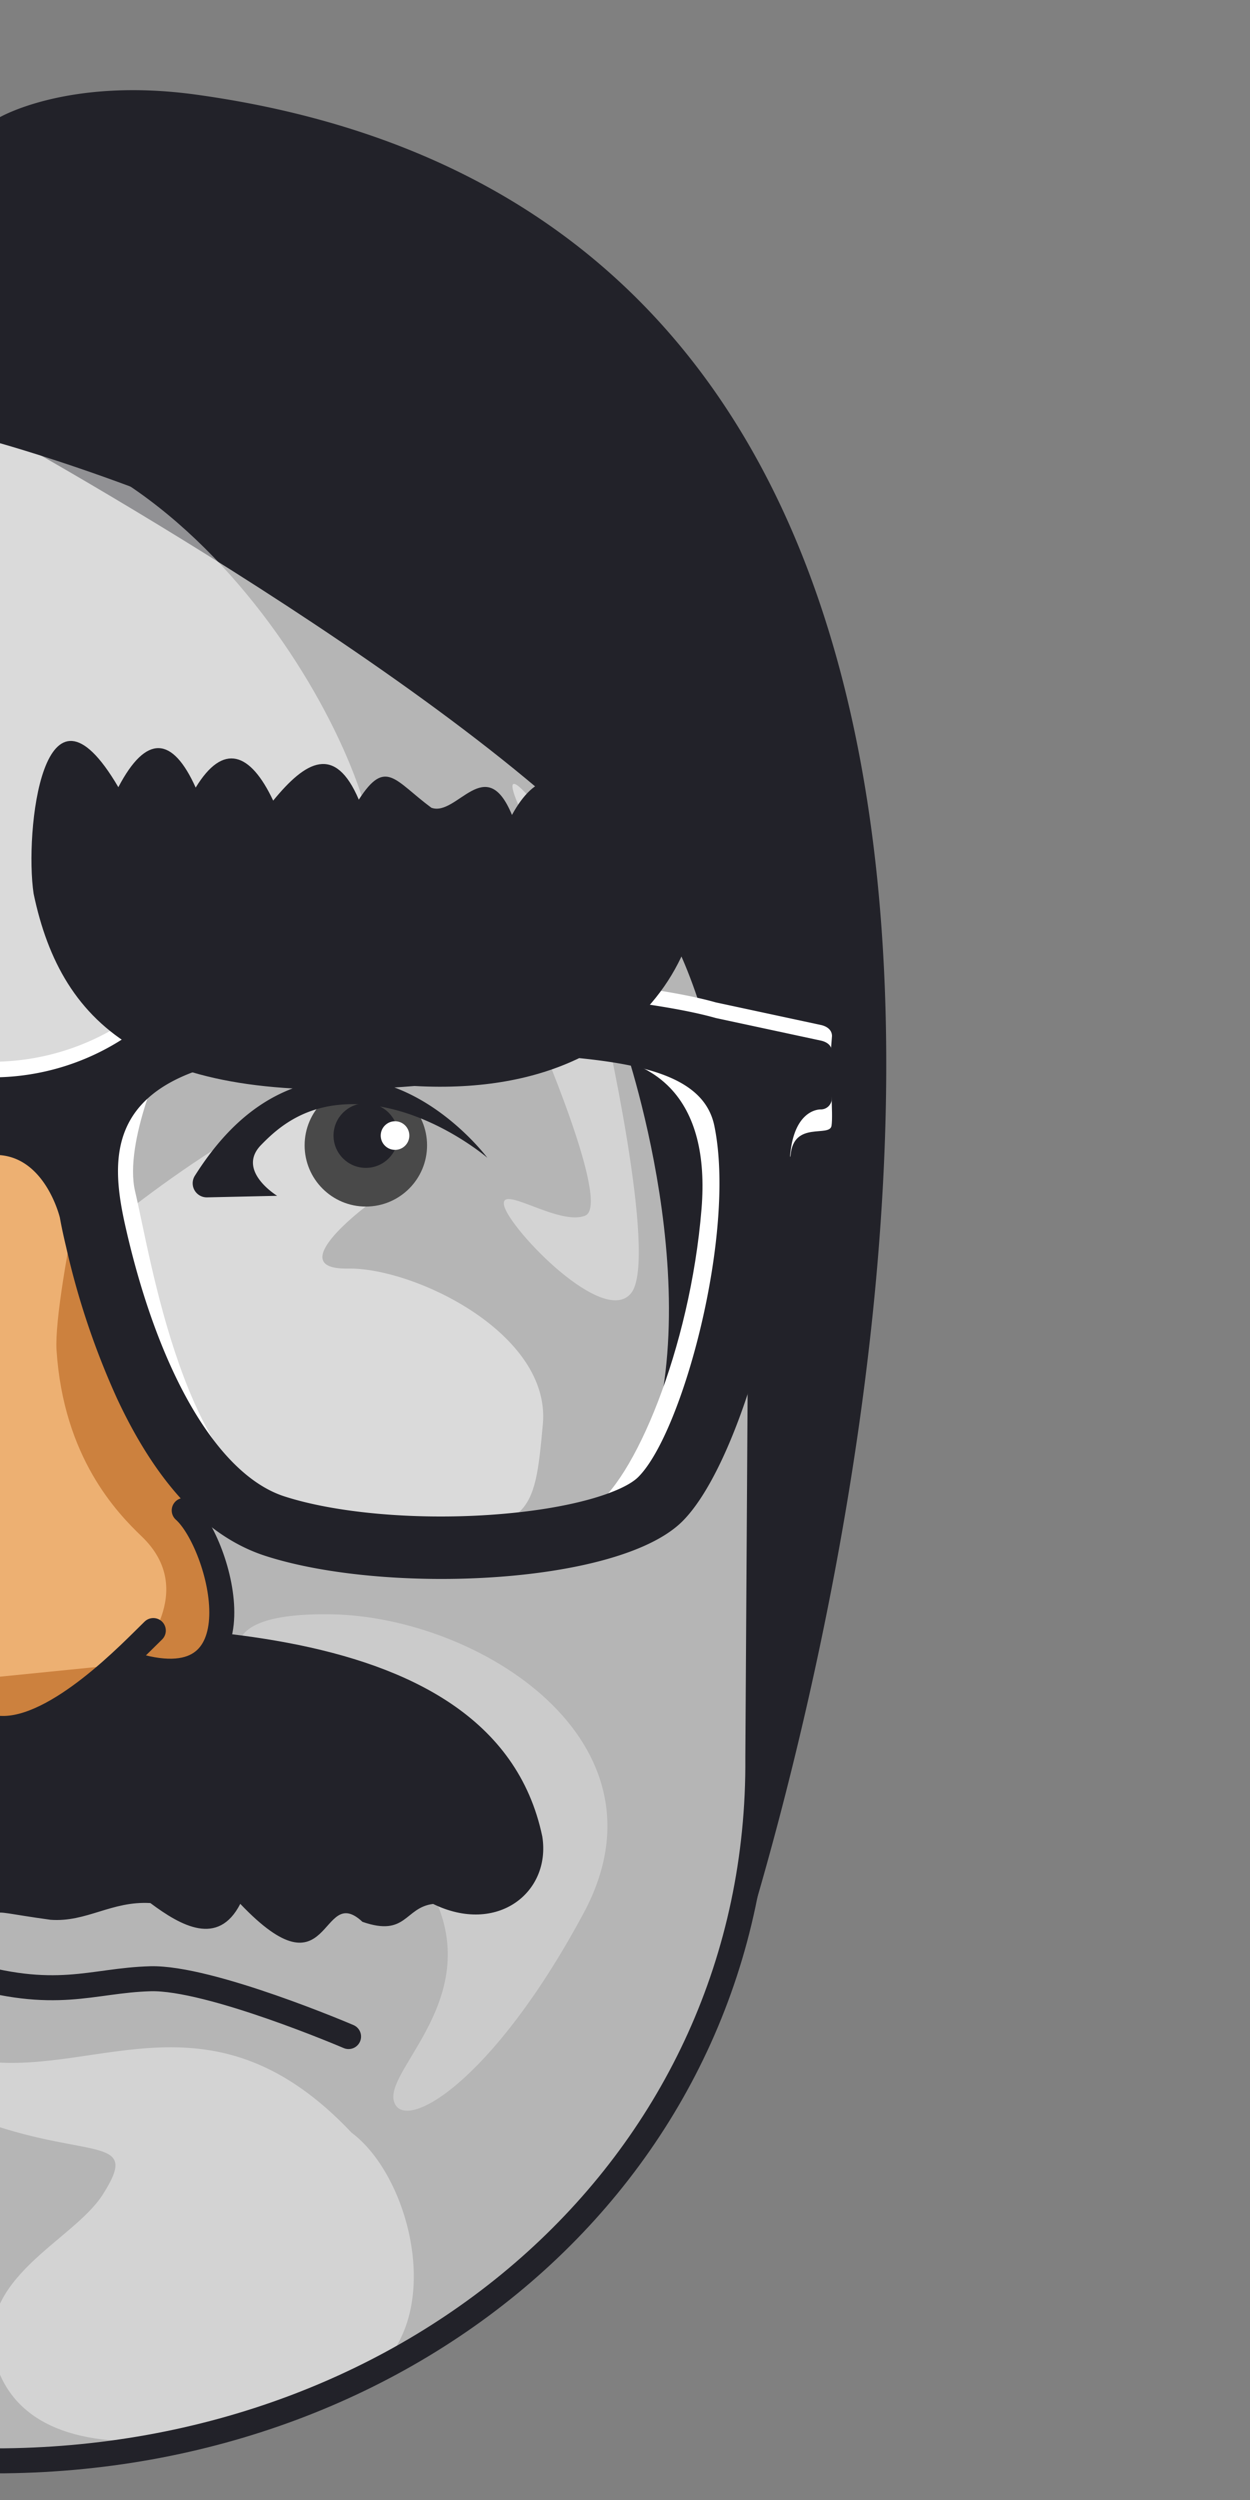 <svg xmlns="http://www.w3.org/2000/svg" width="400" height="800" viewBox="0 0 400 800"><rect x="0" y="0" width="400" height="800" fill="#808080" stroke="none"/><path d="M62.88 30.3C21.61 24.58-.39 37.69-.39 37.69a25.48 25.48 0 00-6.25-4v599h241.13S422.48 80.16 62.88 30.3z" fill="#222229"/><path d="M206.46 286.25C156 223.87-2.42 137-2.42 137s-3.39 1-9.35 3v648.81c216.18-7.62 249.59-157.32 254.86-221.89.01-.92 10.96-221.86-36.63-280.67z" fill="#b5b5b5"/><path d="M112.52 682.47C68.49 635.8 32 664-4.61 659.65q.19 9.84.41 19.69C29.26 691 45 683.28 32.87 702.28c-9.51 14.94-40.93 26.59-34.56 52.82 13 47.14 101.23 18.53 119.14 5.72 25.73-17.56 14.42-63.93-4.93-78.35z" fill="#fff" opacity=".4"/><path d="M81.77 538.84s-22.93-23 24.2-22.26 110.34 40.49 80.85 95.5-58.23 71.09-60.82 60.09 33.32-36.31 8.51-72.78-66.92-28.84-66.92-28.84" fill="#fff" opacity=".3"/><path d="M-2.42 137l-9.35 3.58v224.56c15.19 5.25 53.18-20.95 53.18-20.95s-13.25-31.86 13.31-43.69 45.15-1.69 62-15.2S80.87 152.16-2.42 137z" fill="#fff" opacity=".5"/><path d="M171.12 329.05s24.67 56.47 16.15 59.95-27.79-10.55-25.92-3.08 32 39 40.68 27.8-9.13-88.81-9.13-88.81z" fill="#fff" opacity=".4"/><path d="M164.2 253c3.35 13.17 35.26 59 30.24 71.92s18.93 16.21 11-9.11-44.58-75.99-41.24-62.81zM126.41 352.08l-9.34 34s-27 20.24-5.75 19.86 65.06 20.8 62.39 49.82-3.41 34.62-43.19 34.77-71.1-9.78-76.82-30-19.35-67.91-19.35-67.91 72.37-60.03 92.06-40.54z" fill="#fff" opacity=".5"/><path d="M199.22 332.59s29.76 84.42 5 140.05 34.56-71 34.56-71l-5-64.5z" fill="#222229"/><circle cx="117.07" cy="366.51" r="19.59" fill="#494949"/><circle cx="117.07" cy="363.38" r="10.34" fill="#222229"/><path d="M66.15 383.16h.1l22.44-.5s-13.15-8-5.18-16.23c4.11-4.22 11.11-10.88 23-12.64 25.58-3.75 49.21 16.49 49.44 16.7 0 0-21.85-29.35-51.47-25-16.84 2.51-30.55 12.43-42.13 30.76a4.51 4.51 0 003.8 6.91z" fill="#222229"/><ellipse cx="33.27" cy="501.6" rx="8.41" ry="14.66" transform="rotate(-45 33.27 501.6)" fill="#222229"/><path d="M55.41 476.67s24.87 36-8.34 47.29 45.65 24.78 17.37-42.41-9.03-4.88-9.03-4.88z" fill="#222229"/><circle cx="126.41" cy="363.38" r="4.58" fill="#fff"/><path d="M243.64 381.28l-1.13 181.11c1 129.57-108.9 225.09-244.24 225.09q-5 0-10-.17M-2.42 137s236.2 62.6 237.18 192.17l3.83 6.72" fill="none" stroke="#222229" stroke-miterlimit="10" stroke-width="8"/><path d="M173.54 587.71c-15.9-76.15-139.08-66.44-187.54-68.4v101.8c20.62-10.67 3.09-10.5 30.17-6.78 11.54.85 19.5-6.07 31.95-5.35 9.87 7.37 21.71 14 28.77.25 29.37 30.87 25.35-7.09 39.1 5.76 14.13 4.92 13.46-4.59 22.61-5.73 20.5 10 37.75-3.68 34.94-21.55z" fill="#222229"/><path d="M55.42 471.54c-6.23-4.8-31-35.85-21.21-110.14 1.53-11.64-26-11-46.88-7.55V551.4a52.59 52.59 0 008.87 1.22C20.66 554 38.69 536 42.67 532.26h.06c6.56 2.67 14.64 5.41 20.78.44 14.98-12.08 5.49-50.7-8.09-61.16z" fill="#edb072"/><path d="M55.42 471.54c-6.23-4.8-31.08-54.28-21.33-128.57.68-5.15-17.14 70.54-16 89.1C20.35 466.4 37.37 484 45.4 491.71c18 17.34-.44 37.28-2.73 40.55 5.74 2 15.81 4.55 20.84.47C78.49 520.62 69 482 55.42 471.54z" fill="#cc813e"/><path d="M41.29 532.33c43.81 14.38 29.42-38.58 17.66-49" fill="none" stroke="#222229" stroke-linecap="round" stroke-linejoin="round" stroke-width="8"/><path d="M-14 537.94v10.41l10.2 4.27c11.7 6.08 40.48-19.34 46.47-20.36z" fill="#cc813e"/><path d="M.06 553.08c18.24.93 42.56-25.09 49-31.3" fill="none" stroke="#222229" stroke-linecap="round" stroke-linejoin="round" stroke-width="8"/><path d="M262.71 328l-33.65-7.23c-17.86-5.06-51.21-8.06-71.12-9.13-20.77-1.12-72.11-2.73-100 6.58a71.66 71.66 0 00-17.63 8.51l-.14.1-1.11.78a77.25 77.25 0 01-40.54 12.14 58.54 58.54 0 01-9-.63v10.54c19.87 1.59 41.52 3.26 52 4 0 0 10.77-12.47 22.73-16.45 17-5.68 51.5-7.78 92.18-5.62 33.83 1.81 108.68 16.39 108.68 14.47l1.13-14.55c-.03-1.91-1.54-3.06-3.53-3.51z" fill="#fff"/><path d="M52.8 337.15s-13.32 28.26-9.56 44.13c5.09 21.47 15.42 90.8 50.34 103.24l-18.59-6-25.19-31.78-22.19-69.57 13.8-33zM253 369.59c1-11 12.5-5.53 13.09-9.35s-.65-15.9-.16-24.11c.26-4.41-26.75 7.55-26.75 7.55s13.21 31.91 13.82 25.91zM193.74 490.54l-4.68-7.69c13.71-8.34 31.77-51.17 35.43-96 1.41-17.27-2-30.28-10-38.66-10.32-10.77-24.95-10.32-25.09-10.32l-.35-9c.76 0 18.85-.57 31.94 13.08 9.89 10.32 14.08 25.67 12.45 45.62-3.65 44.95-21.83 92.1-39.7 102.97z" fill="#fff"/><path d="M262.71 333l-33.65-7.23c-17.86-5.06-51.21-8.06-71.12-9.13-20.77-1.12-72.11-2.73-100 6.58a71.66 71.66 0 00-17.63 8.51l-.14.1-1.11.78a77.25 77.25 0 01-40.54 12.14 58.54 58.54 0 01-9-.63v27.78a18 18 0 019-2.32c15.88 0 20.64 20.07 20.64 20.07.62 3.48 1.32 6.51 1.88 8.89l.13.54a250 250 0 0016.27 48.42c12.74 27.33 28.68 44.27 47.37 50.35 15.13 4.91 35.73 7.41 56.44 7.41 32.24 0 64.73-6.05 77.15-18.47 16.72-16.73 32.63-71.1 34.15-110.67a17.14 17.14 0 00.12-2.17c0-19.49 10-18.93 10-18.93a3.51 3.51 0 003.5-3.5v-15c.04-1.92-1.47-3.07-3.46-3.52zm-58.46 139.64c-4.73 4.74-21.19 10.31-47.29 12.1-24.33 1.67-49.61-.6-66-5.91-20.79-6.76-39.61-38.27-50.35-84.3l-.12-.54c-4.61-19.69-7-41.55 23.7-51.76 17-5.68 51.5-7.78 92.18-5.62 38.53 2.06 68.19 3.95 72.23 23.7 7.02 34.17-10.11 98.1-24.35 112.33z" fill="#222229"/><path d="M-12.4 631.2c30.48 9.3 41.49 2.53 60.51 2s63.43 18.5 63.43 18.5" fill="none" stroke="#222229" stroke-linecap="round" stroke-miterlimit="10" stroke-width="8"/><path d="M219 263.79c-4.37-3.73-11.54-4.45-17.3.41-2.28-6.81-10.51-12.58-17-3.73-4.07-15.29-13.71-12.91-20.87.32-8.37-20.31-17.6.67-25.79-2.31-11.71-8.66-14.6-16-23.22-2.59-7.6-17.83-17-12.43-27.4.31-7.32-15.53-16-18.65-24.8-4.17-7.4-16.43-15.81-17.2-24.75-.13-24.09-41.14-30.06 14.49-27.11 34.1 9 43 37.41 68.5 121.89 61.52 86.7 4.84 100.77-66.68 86.35-83.73z" fill="#222229"/></svg>